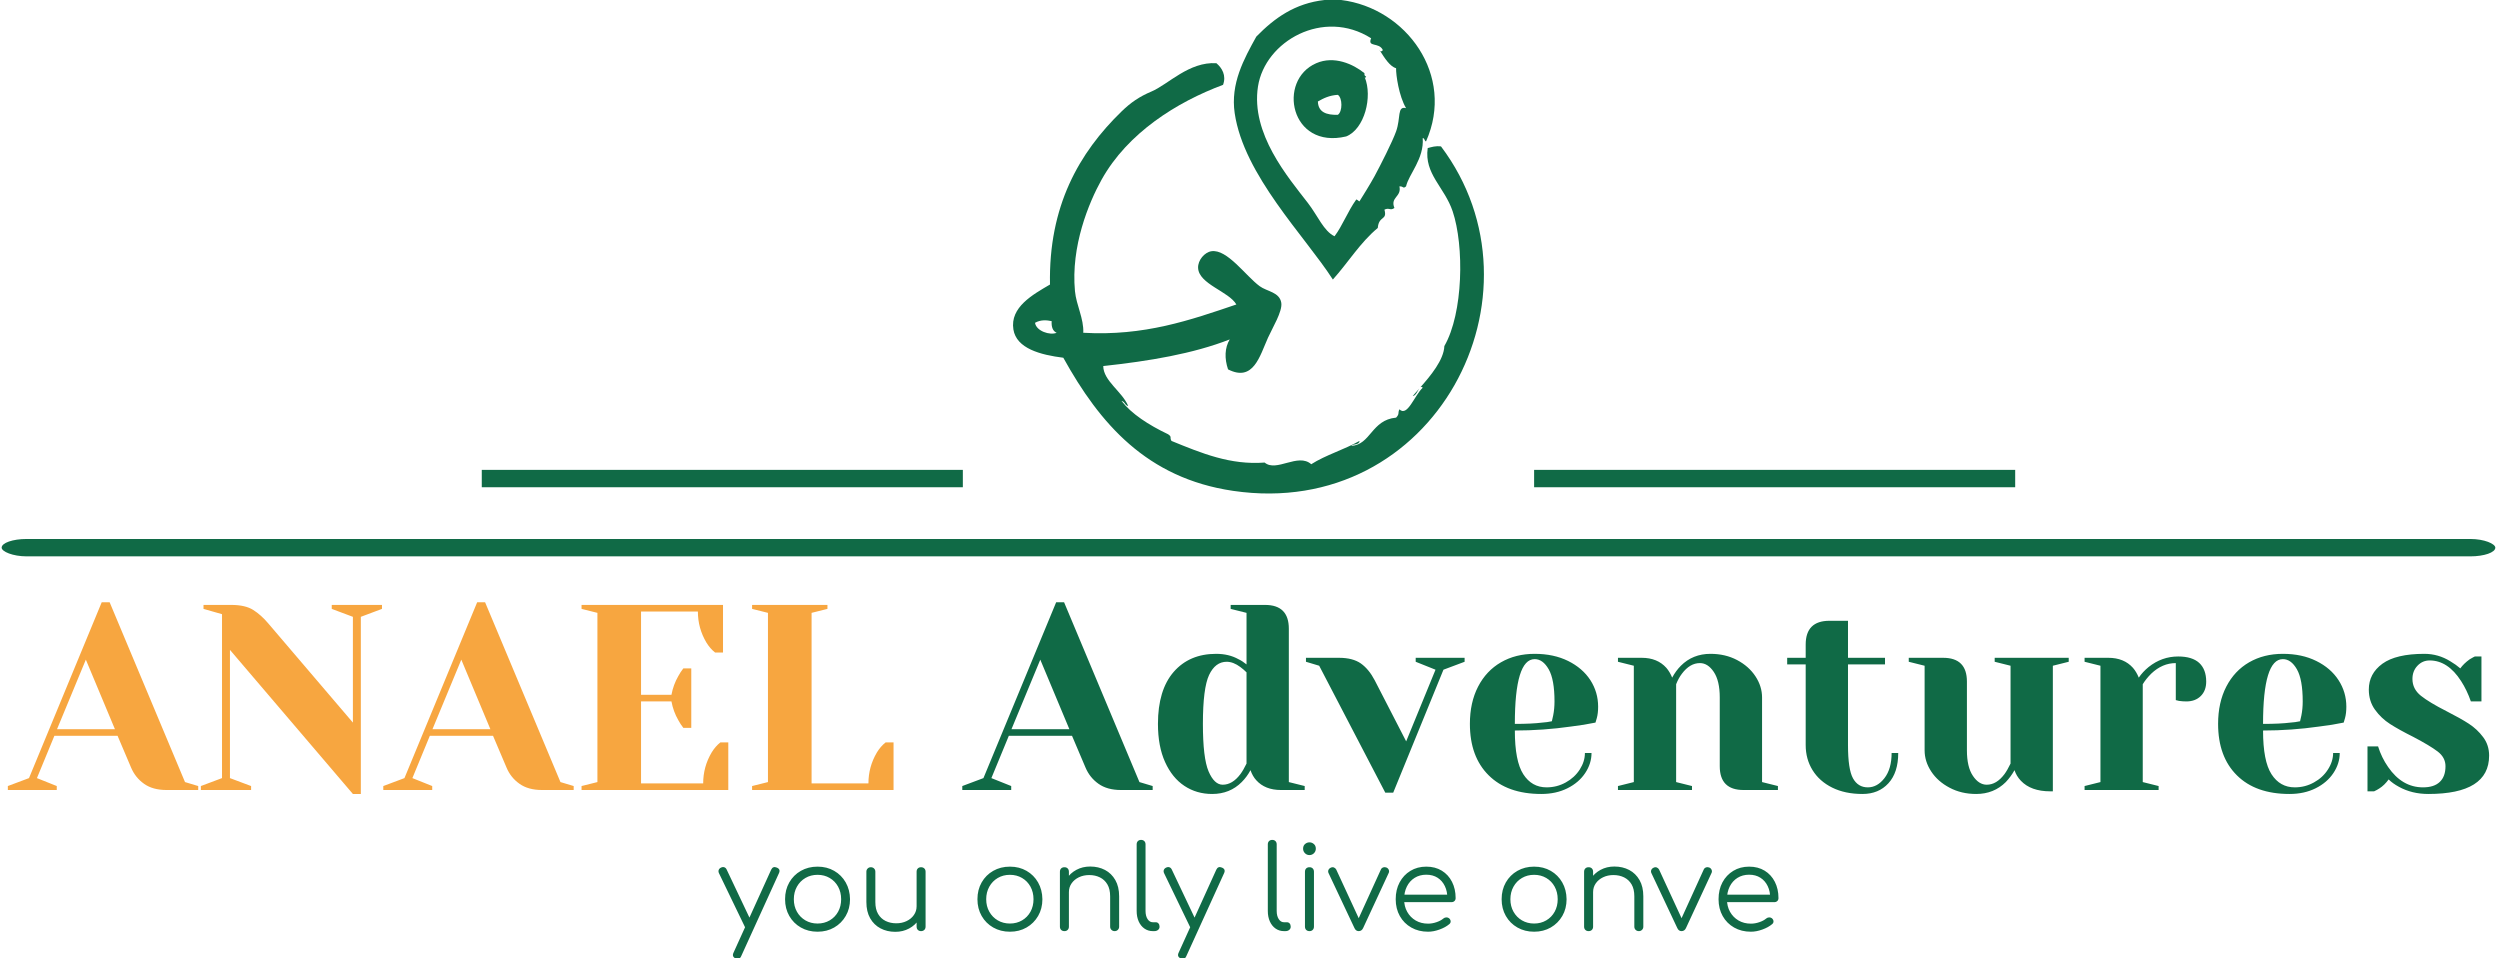 <svg xmlns="http://www.w3.org/2000/svg" version="1.1" xmlns:xlink="http://www.w3.org/1999/xlink" xmlns:svgjs="http://svgjs.dev/svgjs" width="1500" height="575" viewBox="0 0 1500 575"><g transform="matrix(1,0,0,1,-0.909,0.179)"><svg viewBox="0 0 396 152" data-background-color="#fff6e9" preserveAspectRatio="xMidYMid meet" height="575" width="1500" xmlns="http://www.w3.org/2000/svg" xmlns:xlink="http://www.w3.org/1999/xlink"><g id="tight-bounds" transform="matrix(1,0,0,1,0.24,-0.047)"><svg viewBox="0 0 395.52 152.094" height="152.094" width="395.52"><g><svg viewBox="0 0 397.498 152.855" height="152.094" width="395.52"><g><rect width="397.498" height="2.769" x="0" y="85.915" fill="#106a46" opacity="1" stroke-width="0" stroke="transparent" fill-opacity="1" class="rect-qz-0" data-fill-palette-color="secondary" rx="1%" id="qz-0" data-palette-color="#106a46"></rect></g><g transform="matrix(1,0,0,1,0.989,95.932)"><svg viewBox="0 0 395.52 56.923" height="56.923" width="395.52"><g id="textblocktransform"><svg viewBox="0 0 395.52 56.923" height="56.923" width="395.52" id="textblock"><g><svg viewBox="0 0 395.52 30.701" height="30.701" width="395.52"><g transform="matrix(1,0,0,1,0,0)"><svg width="395.52" viewBox="-1 -35.5 469.22 36.25" height="30.701" data-palette-color="#f7a640"><g class="wordmark-text-0" data-fill-palette-color="primary" id="text-0"><path d="M-1 0L-1-0.75 3-2.25 16.75-35.5 18.25-35.5 32.5-1.5 35-0.75 35 0 29 0Q26.4 0 24.75-1.18 23.1-2.35 22.3-4.25L22.3-4.25 19.75-10.25 7.8-10.25 4.5-2.25 8.25-0.75 8.25 0-1 0ZM13.75-24.65L8.3-11.5 19.25-11.5 13.75-24.65ZM64.25 0.75L41-26.5 41-2.25 45-0.75 45 0 35.5 0 35.5-0.75 39.5-2.25 39.5-33.25 36-34.25 36-35 41.25-35Q43.9-35 45.4-34.05 46.9-33.1 48.25-31.5L48.25-31.5 64.25-12.75 64.25-32.75 60.25-34.25 60.25-35 69.75-35 69.75-34.25 65.75-32.75 65.75 0.75 64.25 0.75ZM70 0L70-0.75 74-2.25 87.75-35.5 89.25-35.5 103.5-1.5 106-0.75 106 0 100 0Q97.4 0 95.75-1.18 94.09-2.35 93.3-4.25L93.3-4.25 90.75-10.25 78.8-10.25 75.5-2.25 79.25-0.75 79.25 0 70 0ZM84.75-24.65L79.3-11.5 90.25-11.5 84.75-24.65ZM107.49 0L107.49-0.75 110.49-1.5 110.49-33.5 107.49-34.25 107.49-35 134.24-35 134.24-26 132.74-26Q131.79-26.75 131.09-27.9L131.09-27.9Q129.49-30.6 129.49-33.75L129.49-33.75 118.74-33.75 118.74-18 124.49-18Q124.84-19.9 125.79-21.55L125.79-21.55Q126.19-22.3 126.74-23L126.74-23 128.24-23 128.24-11.75 126.74-11.75Q126.19-12.45 125.79-13.2L125.79-13.2Q124.84-14.85 124.49-16.75L124.49-16.75 118.74-16.75 118.74-1.25 130.49-1.25Q130.49-4.4 132.09-7.1L132.09-7.1Q132.79-8.25 133.74-9L133.74-9 135.24-9 135.24 0 107.49 0ZM139.74 0L139.74-0.75 142.74-1.5 142.74-33.5 139.74-34.25 139.74-35 153.99-35 153.99-34.25 150.99-33.5 150.99-1.25 161.74-1.25Q161.74-4.4 163.34-7.1L163.34-7.1Q164.04-8.25 164.99-9L164.99-9 166.49-9 166.49 0 139.74 0Z" fill="#f7a640" data-fill-palette-color="primary"></path><path d="M179.49 0L179.49-0.75 183.49-2.25 197.24-35.5 198.74-35.5 212.99-1.5 215.49-0.75 215.49 0 209.49 0Q206.89 0 205.24-1.18 203.59-2.35 202.79-4.25L202.79-4.25 200.24-10.25 188.29-10.25 184.99-2.25 188.74-0.75 188.74 0 179.49 0ZM194.24-24.65L188.79-11.5 199.74-11.5 194.24-24.65ZM226.74 0.75Q223.79 0.75 221.49-0.78 219.19-2.3 217.84-5.28 216.49-8.25 216.49-12.5L216.49-12.5Q216.49-18.9 219.46-22.33 222.44-25.75 227.49-25.75L227.49-25.75Q229.89-25.75 231.69-24.75L231.69-24.75Q232.44-24.4 233.24-23.75L233.24-23.75 233.24-33.5 230.24-34.25 230.24-35 236.74-35Q241.24-35 241.24-30.5L241.24-30.5 241.24-1.5 244.24-0.75 244.24 0 239.74 0Q236.74 0 235.08-1.85L235.08-1.85Q234.39-2.6 233.99-3.75L233.99-3.75Q233.33-2.5 232.33-1.5L232.33-1.5Q230.09 0.75 226.74 0.75L226.74 0.75ZM228.74-1Q230.58-1 232.08-3L232.08-3Q232.64-3.75 233.24-5L233.24-5 233.24-22.25Q232.69-22.8 232.08-23.25L232.08-23.25Q230.74-24.25 229.49-24.25L229.49-24.25Q227.34-24.25 226.16-21.75 224.99-19.25 224.99-12.5L224.99-12.5Q224.99-6.05 226.06-3.53 227.14-1 228.74-1L228.74-1ZM259.48 0.5L246.98-23.5 244.48-24.25 244.48-25 250.73-25Q253.33-25 254.86-23.93 256.38-22.85 257.48-20.75L257.48-20.75 263.43-9.2 268.98-22.75 265.23-24.25 265.23-25 274.48-25 274.48-24.25 270.48-22.75 260.98 0.5 259.48 0.5ZM288.98 0.75Q282.58 0.75 279.03-2.78 275.48-6.3 275.48-12.5L275.48-12.5Q275.48-16.55 277.03-19.55 278.58-22.55 281.36-24.15 284.13-25.75 287.73-25.75L287.73-25.75Q291.33-25.75 294.06-24.4 296.78-23.05 298.26-20.78 299.73-18.5 299.73-15.75L299.73-15.75Q299.73-14.5 299.48-13.6L299.48-13.6 299.23-12.75Q297.08-12.3 294.58-12L294.58-12Q289.33-11.25 283.98-11.25L283.98-11.25Q283.98-5.45 285.58-2.98 287.18-0.5 289.98-0.5L289.98-0.5Q291.93-0.5 293.61-1.43 295.28-2.35 296.26-3.88 297.23-5.4 297.23-7L297.23-7 298.48-7Q298.48-5 297.28-3.2 296.08-1.4 293.93-0.33 291.78 0.75 288.98 0.75L288.98 0.75ZM283.98-12.5Q287.18-12.5 289.18-12.75L289.18-12.75Q290.03-12.8 290.98-13L290.98-13Q291.03-13.25 291.23-14.1L291.23-14.1Q291.48-15.35 291.48-16.75L291.48-16.75Q291.48-20.9 290.38-22.83 289.28-24.75 287.73-24.75L287.73-24.75Q283.98-24.75 283.98-12.5L283.98-12.5ZM303.48 0L303.48-0.75 306.48-1.5 306.48-23.5 303.48-24.25 303.48-25 307.98-25Q310.93-25 312.63-23.1L312.63-23.1Q313.28-22.35 313.73-21.25L313.73-21.25Q314.43-22.55 315.38-23.5L315.38-23.5Q317.63-25.75 320.98-25.75L320.98-25.75Q323.78-25.75 326-24.58 328.23-23.4 329.48-21.5 330.73-19.6 330.73-17.5L330.73-17.5 330.73-1.5 333.73-0.75 333.73 0 327.23 0Q322.73 0 322.73-4.5L322.73-4.5 322.73-17.5Q322.73-20.65 321.6-22.33 320.48-24 318.98-24L318.98-24Q317.08-24 315.58-22L315.58-22Q314.93-21.15 314.48-20L314.48-20 314.48-1.5 317.48-0.75 317.48 0 303.48 0ZM349.73 0.75Q346.43 0.75 344-0.45 341.58-1.65 340.28-3.75 338.98-5.85 338.98-8.5L338.98-8.5 338.98-23.75 335.48-23.75 335.48-25 338.98-25 338.98-27.5Q338.98-32 343.48-32L343.48-32 346.98-32 346.98-25 353.98-25 353.98-23.75 346.98-23.75 346.98-8.5Q346.98-3.9 347.93-2.2 348.88-0.5 350.73-0.5L350.73-0.5Q352.53-0.5 353.88-2.25 355.23-4 355.23-7L355.23-7 356.48-7Q356.48-3.3 354.63-1.28 352.78 0.75 349.73 0.75L349.73 0.75ZM371.22 0.75Q368.42 0.75 366.2-0.43 363.97-1.6 362.72-3.5 361.47-5.4 361.47-7.5L361.47-7.5 361.47-23.5 358.47-24.25 358.47-25 364.97-25Q369.47-25 369.47-20.5L369.47-20.5 369.47-7.5Q369.47-4.35 370.6-2.68 371.72-1 373.22-1L373.22-1Q375.07-1 376.57-3L376.57-3Q377.12-3.75 377.72-5L377.72-5 377.72-23.5 374.72-24.25 374.72-25 388.72-25 388.72-24.25 385.72-23.5 385.72 0.25 385.22 0.25Q381.57 0.25 379.67-1.75L379.67-1.75Q378.82-2.65 378.47-3.75L378.47-3.75Q377.77-2.5 376.82-1.5L376.82-1.5Q374.57 0.75 371.22 0.75L371.22 0.75ZM391.72 0L391.72-0.75 394.72-1.5 394.72-23.5 391.72-24.25 391.72-25 396.22-25Q399.17-25 400.87-23.1L400.87-23.1Q401.52-22.35 401.97-21.25L401.97-21.25Q402.72-22.35 403.82-23.25L403.82-23.25Q406.32-25.25 409.42-25.25L409.42-25.25Q412.07-25.25 413.4-24.03 414.72-22.8 414.72-20.5L414.72-20.5Q414.72-18.8 413.7-17.78 412.67-16.75 410.97-16.75L410.97-16.75Q410.27-16.75 409.57-16.85L409.57-16.85 408.97-17 408.97-24Q406.42-24 404.32-22L404.32-22Q403.32-21 402.72-20L402.72-20 402.72-1.5 405.72-0.75 405.72 0 391.72 0ZM430.47 0.75Q424.07 0.75 420.52-2.78 416.97-6.3 416.97-12.5L416.97-12.5Q416.97-16.55 418.52-19.55 420.07-22.55 422.84-24.15 425.62-25.75 429.22-25.75L429.22-25.75Q432.82-25.75 435.54-24.4 438.27-23.05 439.74-20.78 441.22-18.5 441.22-15.75L441.22-15.75Q441.22-14.5 440.97-13.6L440.97-13.6 440.72-12.75Q438.57-12.3 436.07-12L436.07-12Q430.82-11.25 425.47-11.25L425.47-11.25Q425.47-5.45 427.07-2.98 428.67-0.5 431.47-0.5L431.47-0.5Q433.42-0.5 435.09-1.43 436.77-2.35 437.74-3.88 438.72-5.4 438.72-7L438.72-7 439.97-7Q439.97-5 438.77-3.2 437.57-1.4 435.42-0.33 433.27 0.75 430.47 0.75L430.47 0.75ZM425.47-12.5Q428.67-12.5 430.67-12.75L430.67-12.75Q431.52-12.8 432.47-13L432.47-13Q432.52-13.25 432.72-14.1L432.72-14.1Q432.97-15.35 432.97-16.75L432.97-16.75Q432.97-20.9 431.87-22.83 430.77-24.75 429.22-24.75L429.22-24.75Q425.47-24.75 425.47-12.5L425.47-12.5ZM456.72 0.75Q453.62 0.75 451.17-0.6L451.17-0.6Q449.97-1.25 449.22-2L449.22-2Q448.42-0.9 447.47-0.3L447.47-0.3Q447.02 0 446.47 0.25L446.47 0.25 445.22 0.25 445.22-8.25 447.22-8.25Q447.87-6.15 449.12-4.35L449.12-4.35Q451.77-0.5 455.72-0.5L455.72-0.5Q457.82-0.5 458.89-1.53 459.97-2.55 459.97-4.5L459.97-4.5Q459.97-6.15 458.49-7.28 457.02-8.4 453.87-10.05L453.87-10.05Q451.17-11.4 449.49-12.48 447.82-13.55 446.64-15.18 445.47-16.8 445.47-19L445.47-19Q445.47-22 448.04-23.88 450.62-25.75 455.97-25.75L455.97-25.75Q458.62-25.75 460.87-24.35L460.87-24.35Q461.97-23.7 462.77-23L462.77-23Q463.42-23.9 464.52-24.7L464.52-24.7Q465.37-25.2 465.52-25.25L465.52-25.25 466.77-25.25 466.77-16.75 464.77-16.75Q464.02-18.9 462.92-20.6L462.92-20.6Q460.42-24.5 456.97-24.5L456.97-24.5Q455.62-24.5 454.67-23.5 453.72-22.5 453.72-21L453.72-21Q453.72-19.1 455.32-17.82 456.92-16.55 460.17-14.9L460.17-14.9Q462.82-13.55 464.39-12.53 465.97-11.5 467.09-10 468.22-8.5 468.22-6.5L468.22-6.5Q468.22 0.75 456.72 0.75L456.72 0.75Z" fill="#106a46" data-fill-palette-color="secondary"></path></g></svg></g></svg></g><g transform="matrix(1,0,0,1,113.272,37.949)"><svg viewBox="0 0 168.976 18.974" height="18.974" width="168.976"><g transform="matrix(1,0,0,1,0,0)"><svg width="168.976" viewBox="0.95 -39.05 453.71 50.95" height="18.974" data-palette-color="#106a46"><path d="M9.2 11.9L9.2 11.9Q8.8 11.9 8.3 11.7L8.3 11.7Q6.6 10.95 7.35 9.3L7.35 9.3 23.5-26.3Q24.25-27.9 25.9-27.2L25.9-27.2Q27.6-26.5 26.85-24.85L26.85-24.85 10.65 10.75Q10.15 11.9 9.2 11.9ZM14.75-0.85L14.75-0.85Q14-0.5 13.35-0.73 12.7-0.95 12.3-1.7L12.3-1.7 1.15-24.8Q0.8-25.55 1.05-26.2 1.3-26.85 2.05-27.2L2.05-27.2Q2.8-27.55 3.45-27.33 4.1-27.1 4.45-26.35L4.45-26.35 15.4-3.25Q15.8-2.5 15.65-1.85 15.5-1.2 14.75-0.85ZM43.35 0.25L43.35 0.25Q39.35 0.25 36.2-1.55 33.05-3.35 31.25-6.5 29.45-9.65 29.45-13.65L29.45-13.65Q29.45-17.7 31.25-20.85 33.05-24 36.2-25.8 39.35-27.6 43.35-27.6L43.35-27.6Q47.35-27.6 50.47-25.8 53.6-24 55.4-20.85 57.2-17.7 57.25-13.65L57.25-13.65Q57.25-9.65 55.42-6.5 53.6-3.35 50.47-1.55 47.35 0.25 43.35 0.25ZM43.35-3.25L43.35-3.25Q46.25-3.25 48.55-4.6 50.85-5.95 52.15-8.3 53.45-10.65 53.45-13.65L53.45-13.65Q53.45-16.65 52.15-19.03 50.85-21.4 48.55-22.75 46.25-24.1 43.35-24.1L43.35-24.1Q40.45-24.1 38.15-22.75 35.85-21.4 34.52-19.03 33.2-16.65 33.2-13.65L33.2-13.65Q33.2-10.65 34.52-8.3 35.85-5.95 38.15-4.6 40.45-3.25 43.35-3.25ZM76.65 0.3L76.65 0.3Q73.09 0.3 70.3-1.18 67.5-2.65 65.87-5.5 64.25-8.35 64.25-12.45L64.25-12.45 64.25-25.45Q64.25-26.25 64.8-26.8 65.34-27.35 66.15-27.35L66.15-27.35Q67-27.35 67.55-26.8 68.09-26.25 68.09-25.45L68.09-25.45 68.09-12.45Q68.09-9.35 69.27-7.35 70.45-5.35 72.47-4.35 74.5-3.35 77.05-3.35L77.05-3.35Q79.5-3.35 81.47-4.3 83.45-5.25 84.59-6.9 85.75-8.55 85.75-10.65L85.75-10.65 88.5-10.65Q88.34-7.5 86.77-5.03 85.2-2.55 82.55-1.13 79.9 0.3 76.65 0.3ZM87.65 0L87.65 0Q86.8 0 86.27-0.53 85.75-1.05 85.75-1.95L85.75-1.95 85.75-25.45Q85.75-26.3 86.27-26.83 86.8-27.35 87.65-27.35L87.65-27.35Q88.5-27.35 89.05-26.83 89.59-26.3 89.59-25.45L89.59-25.45 89.59-1.95Q89.59-1.05 89.05-0.53 88.5 0 87.65 0ZM125.69 0.25L125.69 0.25Q121.69 0.25 118.54-1.55 115.39-3.35 113.59-6.5 111.79-9.65 111.79-13.65L111.79-13.65Q111.79-17.7 113.59-20.85 115.39-24 118.54-25.8 121.69-27.6 125.69-27.6L125.69-27.6Q129.69-27.6 132.81-25.8 135.94-24 137.74-20.85 139.54-17.7 139.59-13.65L139.59-13.65Q139.59-9.65 137.77-6.5 135.94-3.35 132.81-1.55 129.69 0.25 125.69 0.25ZM125.69-3.25L125.69-3.25Q128.59-3.25 130.89-4.6 133.19-5.95 134.49-8.3 135.79-10.65 135.79-13.65L135.79-13.65Q135.79-16.65 134.49-19.03 133.19-21.4 130.89-22.75 128.59-24.1 125.69-24.1L125.69-24.1Q122.79-24.1 120.49-22.75 118.19-21.4 116.87-19.03 115.54-16.65 115.54-13.65L115.54-13.65Q115.54-10.65 116.87-8.3 118.19-5.95 120.49-4.6 122.79-3.25 125.69-3.25ZM170.54 0L170.54 0Q169.69 0 169.14-0.55 168.59-1.1 168.59-1.9L168.59-1.9 168.59-14.9Q168.59-18 167.41-20 166.24-22 164.21-23 162.19-24 159.64-24L159.64-24Q157.19-24 155.21-23.05 153.24-22.1 152.09-20.45 150.94-18.8 150.94-16.7L150.94-16.7 148.19-16.7Q148.29-19.85 149.89-22.33 151.49-24.8 154.14-26.23 156.79-27.65 160.04-27.65L160.04-27.65Q163.59-27.65 166.39-26.18 169.19-24.7 170.81-21.85 172.44-19 172.44-14.9L172.44-14.9 172.44-1.9Q172.44-1.1 171.89-0.55 171.34 0 170.54 0ZM149.04 0L149.04 0Q148.14 0 147.61-0.53 147.09-1.05 147.09-1.9L147.09-1.9 147.09-25.4Q147.09-26.3 147.61-26.83 148.14-27.35 149.04-27.35L149.04-27.35Q149.89-27.35 150.41-26.83 150.94-26.3 150.94-25.4L150.94-25.4 150.94-1.9Q150.94-1.05 150.41-0.53 149.89 0 149.04 0ZM187.49 0L186.84 0Q184.84 0 183.26-1.1 181.69-2.2 180.81-4.15 179.94-6.1 179.94-8.65L179.94-8.65 179.94-37.15Q179.94-38 180.46-38.53 180.99-39.05 181.84-39.05L181.84-39.05Q182.69-39.05 183.21-38.53 183.74-38 183.74-37.15L183.74-37.15 183.74-8.65Q183.74-6.5 184.61-5.15 185.49-3.8 186.84-3.8L186.84-3.8 188.09-3.8Q188.84-3.8 189.28-3.28 189.74-2.75 189.74-1.9L189.74-1.9Q189.74-1.05 189.11-0.53 188.49 0 187.49 0L187.49 0ZM199.73 11.9L199.73 11.9Q199.33 11.9 198.83 11.7L198.83 11.7Q197.13 10.95 197.88 9.3L197.88 9.3 214.03-26.3Q214.78-27.9 216.43-27.2L216.43-27.2Q218.13-26.5 217.38-24.85L217.38-24.85 201.18 10.75Q200.68 11.9 199.73 11.9ZM205.28-0.85L205.28-0.85Q204.53-0.5 203.88-0.73 203.23-0.95 202.83-1.7L202.83-1.7 191.68-24.8Q191.33-25.55 191.58-26.2 191.83-26.85 192.58-27.2L192.58-27.2Q193.33-27.55 193.98-27.33 194.63-27.1 194.98-26.35L194.98-26.35 205.93-3.25Q206.33-2.5 206.18-1.85 206.03-1.2 205.28-0.85ZM243.63 0L242.98 0Q240.98 0 239.4-1.1 237.83-2.2 236.95-4.15 236.08-6.1 236.08-8.65L236.08-8.65 236.08-37.15Q236.08-38 236.6-38.53 237.13-39.05 237.98-39.05L237.98-39.05Q238.83-39.05 239.35-38.53 239.88-38 239.88-37.15L239.88-37.15 239.88-8.65Q239.88-6.5 240.75-5.15 241.63-3.8 242.98-3.8L242.98-3.8 244.23-3.8Q244.98-3.8 245.43-3.28 245.88-2.75 245.88-1.9L245.88-1.9Q245.88-1.05 245.25-0.53 244.63 0 243.63 0L243.63 0ZM253.93 0L253.93 0Q253.03 0 252.5-0.53 251.98-1.05 251.98-1.95L251.98-1.95 251.98-25.4Q251.98-26.3 252.5-26.83 253.03-27.35 253.93-27.35L253.93-27.35Q254.78-27.35 255.3-26.83 255.83-26.3 255.83-25.4L255.83-25.4 255.83-1.95Q255.83-1.05 255.3-0.53 254.78 0 253.93 0ZM253.88-32.55L253.88-32.55Q252.78-32.55 251.98-33.35 251.18-34.15 251.18-35.3L251.18-35.3Q251.18-36.55 252-37.27 252.83-38 253.93-38L253.93-38Q254.98-38 255.8-37.27 256.63-36.55 256.63-35.3L256.63-35.3Q256.63-34.15 255.83-33.35 255.03-32.55 253.88-32.55ZM274.97 0L274.97 0Q273.77 0 273.17-1.3L273.17-1.3 262.07-24.85Q261.77-25.5 262.02-26.15 262.27-26.8 263.02-27.15L263.02-27.15Q263.72-27.5 264.37-27.25 265.02-27 265.37-26.35L265.37-26.35 276.02-3.3 273.97-3.3 284.47-26.35Q284.77-27.05 285.5-27.28 286.22-27.5 286.92-27.2L286.92-27.2Q287.62-26.85 287.87-26.18 288.12-25.5 287.82-24.9L287.82-24.9 276.87-1.3Q276.27 0 274.97 0ZM304.67 0.25L304.67 0.25Q300.62 0.25 297.5-1.53 294.37-3.3 292.59-6.45 290.82-9.6 290.82-13.65L290.82-13.65Q290.82-17.75 292.5-20.88 294.17-24 297.12-25.8 300.07-27.6 303.92-27.6L303.92-27.6Q307.72-27.6 310.54-25.88 313.37-24.15 314.92-21.1 316.47-18.05 316.47-14.15L316.47-14.15Q316.47-13.35 315.97-12.88 315.47-12.4 314.67-12.4L314.67-12.4 293.42-12.4 293.42-15.6 315.07-15.6 312.92-14.05Q312.97-16.95 311.87-19.25 310.77-21.55 308.75-22.85 306.72-24.15 303.92-24.15L303.92-24.15Q301.07-24.15 298.92-22.8 296.77-21.45 295.59-19.07 294.42-16.7 294.42-13.65L294.42-13.65Q294.42-10.6 295.75-8.25 297.07-5.9 299.37-4.55 301.67-3.2 304.67-3.2L304.67-3.2Q306.47-3.2 308.29-3.83 310.12-4.45 311.22-5.4L311.22-5.4Q311.77-5.85 312.47-5.88 313.17-5.9 313.67-5.5L313.67-5.5Q314.32-4.9 314.34-4.2 314.37-3.5 313.77-3L313.77-3Q312.12-1.6 309.57-0.68 307.02 0.25 304.67 0.25ZM350.06 0.25L350.06 0.25Q346.06 0.25 342.91-1.55 339.76-3.35 337.96-6.5 336.16-9.65 336.16-13.65L336.16-13.65Q336.16-17.7 337.96-20.85 339.76-24 342.91-25.8 346.06-27.6 350.06-27.6L350.06-27.6Q354.06-27.6 357.19-25.8 360.31-24 362.11-20.85 363.91-17.7 363.96-13.65L363.96-13.65Q363.96-9.65 362.14-6.5 360.31-3.35 357.19-1.55 354.06 0.25 350.06 0.25ZM350.06-3.25L350.06-3.25Q352.96-3.25 355.26-4.6 357.56-5.95 358.86-8.3 360.16-10.65 360.16-13.65L360.16-13.65Q360.16-16.65 358.86-19.03 357.56-21.4 355.26-22.75 352.96-24.1 350.06-24.1L350.06-24.1Q347.16-24.1 344.86-22.75 342.56-21.4 341.24-19.03 339.91-16.65 339.91-13.65L339.91-13.65Q339.91-10.65 341.24-8.3 342.56-5.95 344.86-4.6 347.16-3.25 350.06-3.25ZM394.91 0L394.91 0Q394.06 0 393.51-0.55 392.96-1.1 392.96-1.9L392.96-1.9 392.96-14.9Q392.96-18 391.79-20 390.61-22 388.59-23 386.56-24 384.01-24L384.01-24Q381.56-24 379.59-23.05 377.61-22.1 376.46-20.45 375.31-18.8 375.31-16.7L375.31-16.7 372.56-16.7Q372.66-19.85 374.26-22.33 375.86-24.8 378.51-26.23 381.16-27.65 384.41-27.65L384.41-27.65Q387.96-27.65 390.76-26.18 393.56-24.7 395.19-21.85 396.81-19 396.81-14.9L396.81-14.9 396.81-1.9Q396.81-1.1 396.26-0.55 395.71 0 394.91 0ZM373.41 0L373.41 0Q372.51 0 371.99-0.53 371.46-1.05 371.46-1.9L371.46-1.9 371.46-25.4Q371.46-26.3 371.99-26.83 372.51-27.35 373.41-27.35L373.41-27.35Q374.26-27.35 374.79-26.83 375.31-26.3 375.31-25.4L375.31-25.4 375.31-1.9Q375.31-1.05 374.79-0.53 374.26 0 373.41 0ZM413.16 0L413.16 0Q411.96 0 411.36-1.3L411.36-1.3 400.26-24.85Q399.96-25.5 400.21-26.15 400.46-26.8 401.21-27.15L401.21-27.15Q401.91-27.5 402.56-27.25 403.21-27 403.56-26.35L403.56-26.35 414.21-3.3 412.16-3.3 422.66-26.35Q422.96-27.05 423.69-27.28 424.41-27.5 425.11-27.2L425.11-27.2Q425.81-26.85 426.06-26.18 426.31-25.5 426.01-24.9L426.01-24.9 415.06-1.3Q414.46 0 413.16 0ZM442.86 0.25L442.86 0.25Q438.81 0.25 435.68-1.53 432.56-3.3 430.78-6.45 429.01-9.6 429.01-13.65L429.01-13.65Q429.01-17.75 430.68-20.88 432.36-24 435.31-25.8 438.26-27.6 442.11-27.6L442.11-27.6Q445.91-27.6 448.73-25.88 451.56-24.15 453.11-21.1 454.66-18.05 454.66-14.15L454.66-14.15Q454.66-13.35 454.16-12.88 453.66-12.4 452.86-12.4L452.86-12.4 431.61-12.4 431.61-15.6 453.26-15.6 451.11-14.05Q451.16-16.95 450.06-19.25 448.96-21.55 446.93-22.85 444.91-24.15 442.11-24.15L442.11-24.15Q439.26-24.15 437.11-22.8 434.96-21.45 433.78-19.07 432.61-16.7 432.61-13.65L432.61-13.65Q432.61-10.6 433.93-8.25 435.26-5.9 437.56-4.55 439.86-3.2 442.86-3.2L442.86-3.2Q444.66-3.2 446.48-3.83 448.31-4.45 449.41-5.4L449.41-5.4Q449.96-5.85 450.66-5.88 451.36-5.9 451.86-5.5L451.86-5.5Q452.51-4.9 452.53-4.2 452.56-3.5 451.96-3L451.96-3Q450.31-1.6 447.76-0.68 445.21 0.25 442.86 0.25Z" opacity="1" transform="matrix(1,0,0,1,0,0)" fill="#106a46" class="slogan-text-1" data-fill-palette-color="secondary" id="text-1"></path></svg></g></svg></g></svg></g></svg></g><g transform="matrix(1,0,0,1,153.217,0)"><svg viewBox="0 0 91.063 78.667" height="78.667" width="91.063"><g><svg xmlns="http://www.w3.org/2000/svg" xmlns:xlink="http://www.w3.org/1999/xlink" version="1.1" x="8" y="0" viewBox="15.99 10.31 67.922 71.184" enable-background="new 0 0 100 100" xml:space="preserve" height="78.667" width="75.063" class="icon-icon-0" data-fill-palette-color="accent" id="icon-0"><g fill="#106a46" data-fill-palette-color="accent"><path d="M68.942 17.667c-0.033-0.052-0.068-0.107-0.101-0.157C68.843 17.583 68.887 17.633 68.942 17.667z" fill="#106a46" data-fill-palette-color="accent"></path><path d="M62.122 50.63c2.198-2.441 3.941-5.338 6.479-7.44 0.152-1.831 1.41-1.026 0.96-2.64 0.717-0.344 0.816 0.196 1.44-0.24-0.644-1.58 1.068-1.582 0.72-3.12 0.655-0.021 0.483 0.4 0.96 0 0.376-1.728 2.63-3.983 2.4-6.96 0.317 0.003 0.219 0.421 0.479 0.48 4.241-9.524-2.837-19.233-12.24-20.4-0.8 0-1.6 0-2.399 0-4.271 0.479-7.21 2.59-9.84 5.28-1.802 3.251-3.744 6.781-3.12 11.04C49.273 35.581 58.1 44.373 62.122 50.63zM51.321 22.79c1.017-6.56 9.455-11.317 16.32-6.96-0.575 1.351 1.14 0.529 1.68 1.68-0.041 0.21-0.251 0.237-0.379 0.157 0.6 0.939 1.387 2.228 2.3 2.482-0.028 0.92 0.396 4.007 1.439 5.76-1.317-0.34-0.738 1.398-1.439 3.36-0.528 1.476-2.23 4.839-3.12 6.48-0.556 1.025-1.705 2.878-2.16 3.6-0.038 0.06-0.401-0.351-0.48-0.24-1.227 1.72-2.001 3.813-3.12 5.28-1.557-0.736-2.406-2.944-3.84-4.8C55.638 35.854 50.269 29.588 51.321 22.79z" fill="#106a46" data-fill-palette-color="accent"></path><path d="M64.042 29.99c2.655-1.052 3.836-5.746 2.677-8.541 0.059 0.077 0.17 0.099 0.203-0.1-0.188-0.053-0.279-0.201-0.24-0.48-1.626-1.319-4.378-2.565-6.96-1.44C54.05 21.901 55.984 31.9 64.042 29.99zM59.962 24.95c0.811-0.469 1.669-0.891 2.88-0.96 0.684 0.449 0.684 2.431 0 2.88C61.196 26.915 60.011 26.501 59.962 24.95z" fill="#106a46" data-fill-palette-color="accent"></path><path d="M77.722 31.43c-0.825-0.105-1.345 0.095-1.92 0.24-0.52 3.747 2.423 5.621 3.6 9.12 1.678 4.986 1.538 14.692-1.199 19.44-0.072 1.996-2.011 4.312-3.447 5.933 0.1-0.069 0.205-0.069 0.327 0.067-1.223 1.174-2.216 4.261-3.36 3.119-0.268 0.558 0.052 0.643-0.479 1.2-3.567 0.324-3.661 3.933-6.48 4.08 0.306-0.334 1.176-0.104 1.2-0.72-2.187 1.254-4.861 2.02-6.96 3.36-1.899-1.688-5.029 1.202-6.72-0.24-4.943 0.38-9.064-1.335-13.44-3.12-0.312-0.563 0.122-0.537-0.48-0.96-2.851-1.358-5.28-2.946-6.72-4.8 0.49 0.07 0.471 0.649 0.96 0.72-0.874-2.087-3.581-3.617-3.6-5.76 6.643-0.717 12.945-1.774 18.24-3.84-0.722 1.216-0.772 2.733-0.24 4.319 3.656 1.869 4.572-1.918 5.76-4.56 0.642-1.428 2.115-3.815 1.92-5.04-0.248-1.556-2.062-1.622-3.12-2.4-2.015-1.481-4.686-5.388-6.96-5.04-0.988 0.151-1.964 1.291-1.92 2.4 0.093 2.347 4.446 3.397 5.52 5.28-6.649 2.253-13.278 4.589-22.08 4.08 0.09-2.049-1.01-3.991-1.2-6-0.613-6.477 1.995-12.766 3.84-16.081 3.764-6.76 10.859-11.196 17.52-13.68 0.497-1.348-0.142-2.431-0.96-3.12-3.944-0.247-6.953 3.062-9.36 4.08-1.764 0.746-2.993 1.591-4.32 2.88C25.501 32.353 21.1 40.052 21.322 51.35c-2.498 1.462-5.788 3.278-5.28 6.48 0.436 2.75 3.909 3.666 7.2 4.08 5.267 9.505 12.031 17.367 24.48 19.2C76.868 85.401 93.742 52.729 77.722 31.43zM19.162 56.87c0.85-0.475 1.684-0.388 2.4-0.24-0.054 0.854 0.162 1.438 0.72 1.681C21.311 58.714 19.332 58.065 19.162 56.87z" fill="#106a46" data-fill-palette-color="accent"></path><path d="M74.562 66.379c-0.362 0.406-0.685 0.765-0.921 1.051C74.063 67.405 74.314 66.756 74.562 66.379z" fill="#106a46" data-fill-palette-color="accent"></path></g></svg></g></svg></g><g><rect width="76.684" height="2.769" y="74.899" x="244.28" fill="#106a46" data-fill-palette-color="secondary"></rect><rect width="76.684" height="2.769" y="74.899" x="76.533" fill="#106a46" data-fill-palette-color="secondary"></rect></g></svg></g><defs></defs></svg><rect width="395.52" height="152.094" fill="none" stroke="none" visibility="hidden"></rect></g></svg></g></svg>